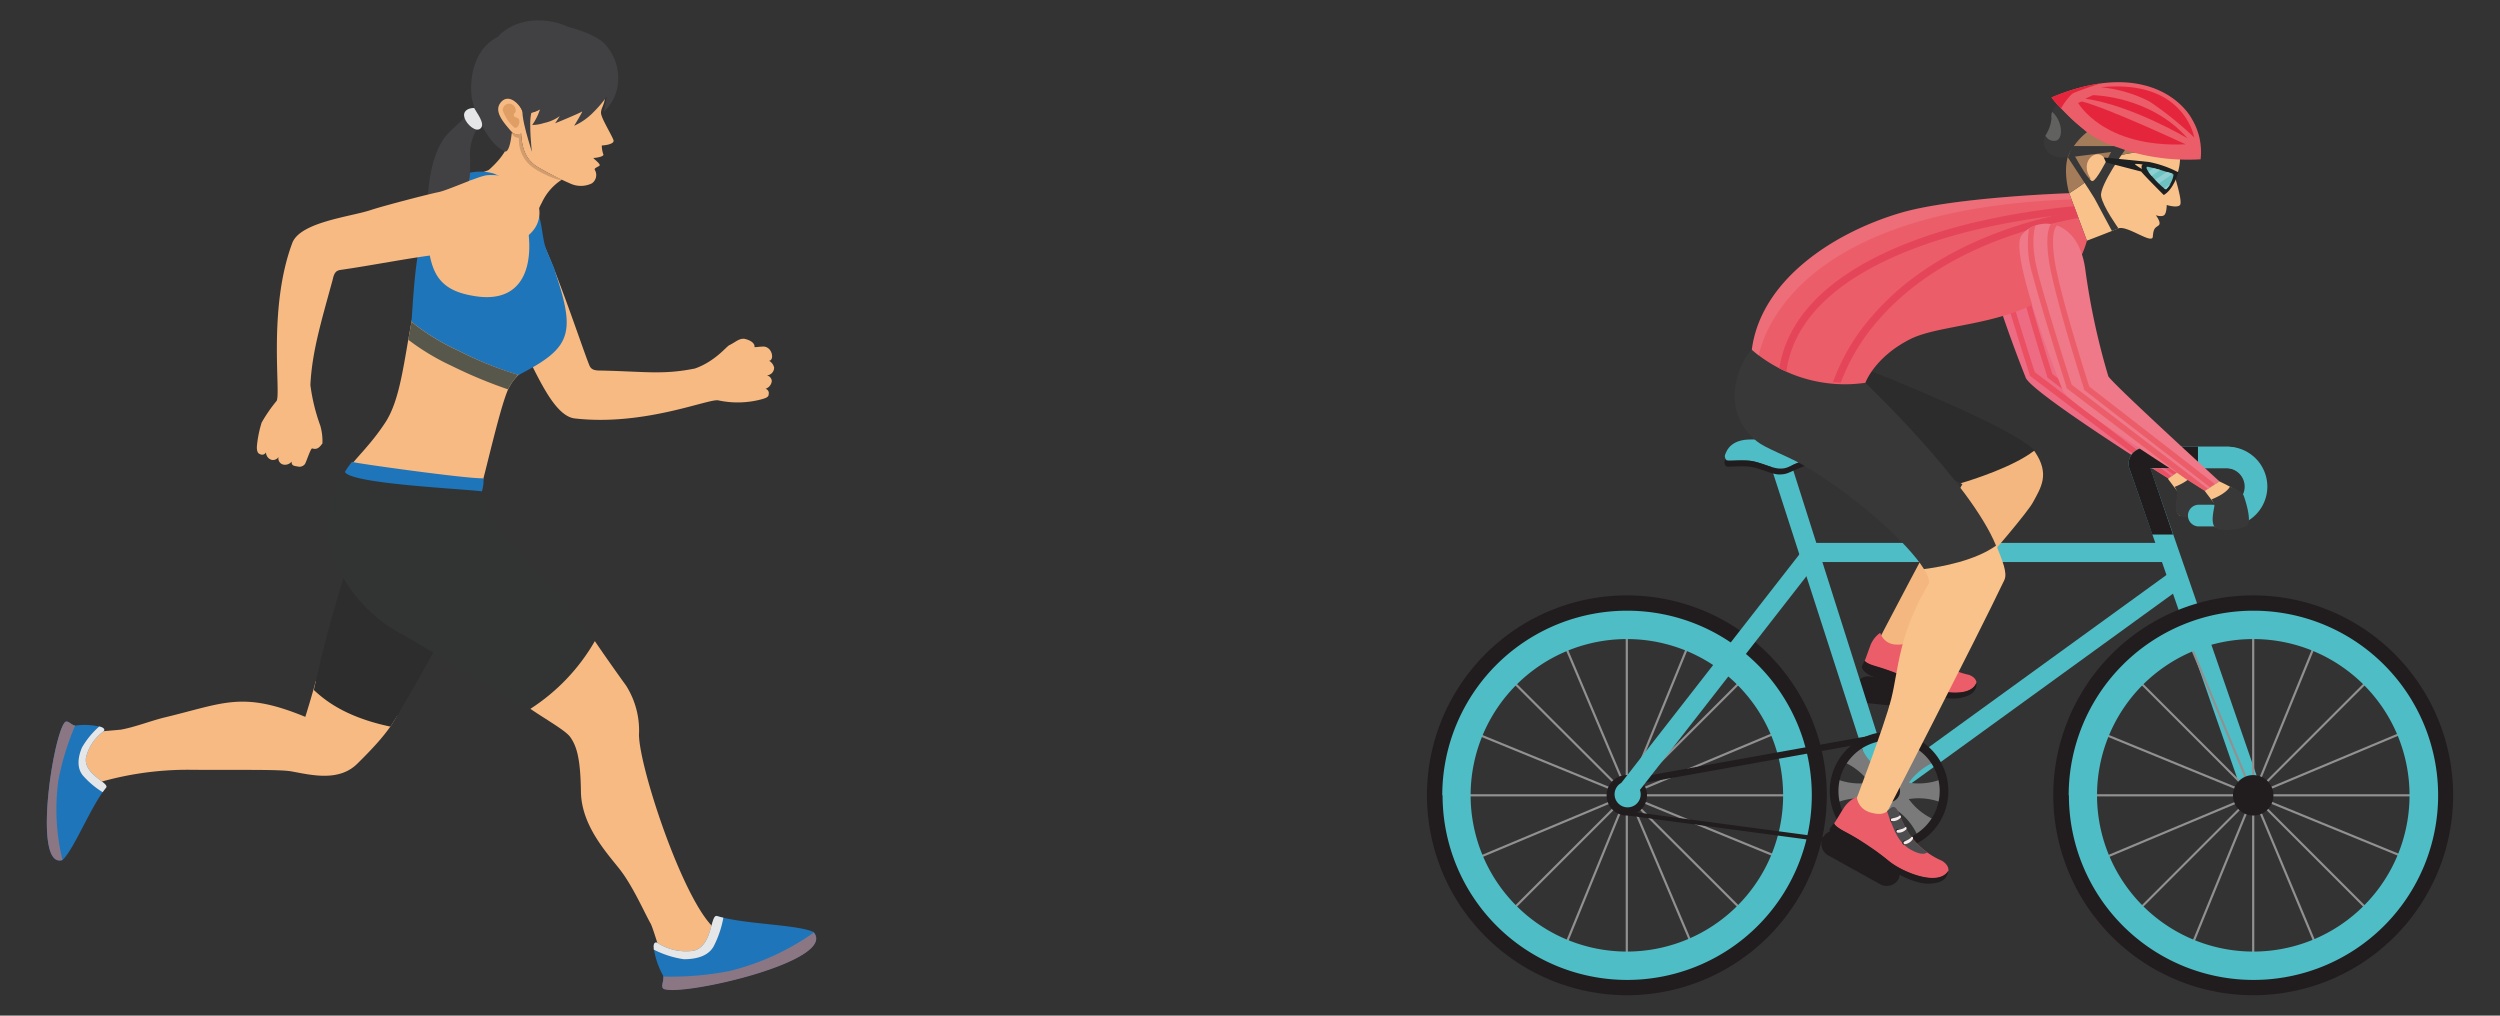 <svg id="Capa_1" data-name="Capa 1" xmlns="http://www.w3.org/2000/svg" viewBox="0 0 320 130"><rect x="0" y="0" width="320" height="130" fill="#333333" stroke="none"/><defs><style>.cls-1{fill:#f7ba83;}.cls-1,.cls-10,.cls-2,.cls-3,.cls-4,.cls-5,.cls-6,.cls-7,.cls-8,.cls-9{fill-rule:evenodd;}.cls-2{fill:#d29c6d;}.cls-3{fill:#1e75ba;}.cls-4{fill:#414042;}.cls-5{fill:#58574c;}.cls-6{fill:#e5e6e7;}.cls-7{fill:#df9e64;}.cls-8{fill:#2c2d2c;}.cls-9{fill:#323333;}.cls-10{fill:#8b7684;}.cls-11{fill:#ed6b83;}.cls-12{fill:#ea5062;}.cls-13{fill:#f9c28a;}.cls-14{fill:#383838;}.cls-15{fill:#898988;}.cls-16{fill:#211d1e;}.cls-17{fill:#4ebdc6;}.cls-18{fill:#929192;}.cls-19{fill:#7a7a7a;}.cls-20{fill:#a47c59;}.cls-21{fill:#eb5d69;}.cls-22{fill:#e5253b;}.cls-23{fill:#616160;}.cls-24{fill:#1e2121;}.cls-25{fill:#6dc3c2;}.cls-26{fill:#8fcfd1;}.cls-27{fill:#2d2c2c;}.cls-28{fill:#f4b77f;}.cls-29{fill:#4d4d4f;}.cls-30{fill:#f5eaea;}.cls-31{fill:#e54559;}.cls-32{fill:#fff;opacity:0.1;}.cls-33{fill:#ef7889;}</style></defs><title>people</title><g id="_Grupo_" data-name="&lt;Grupo&gt;"><path id="_Trazado_" data-name="&lt;Trazado&gt;" class="cls-1" d="M98.45,46.18a1.38,1.38,0,0,1,.64.87,1,1,0,0,1-.93,1,.8.8,0,0,1,.63.72,1.17,1.17,0,0,1-.81,1,.56.56,0,0,1,.41.69c0,.21-.08.39-.61.56l-.23.07a11.78,11.78,0,0,1-5.59.16c-1.15-.3-9.46,3.33-18.39,2.31-2.85-.32-5.09-6.43-6.52-8.68-1-1.5-3.88-6.85-4.37-7.91s-3.28-4.52-3.61-5.49C57,25.2,62.69,18.72,68.29,28.74c2.21,3.48,6.11,15.46,7.14,18,.21.53.58.7,1.47.69,5.65.12,7.92.57,12.05-.26,2.64-.93,4.09-2.9,4.43-3,.81-.4,1.22-.88,1.93-.8,1.18.28,1.32.86,1.26,1s.54,0,.93,0C98.82,44.18,99.2,46.08,98.45,46.18Z"/><path id="_Trazado_2" data-name="&lt;Trazado&gt;" class="cls-1" d="M68.64,21.32c-.89-.64-1.84-1.6-2-4.26-.46.58-.83.31-1.19-.14-.44,3.88-4.11,5.45-7,8.47,4.92-1.13,5.8-1.37,9.71,4a11.48,11.48,0,0,1,1.2-3.46A7,7,0,0,1,71.91,23,28.36,28.36,0,0,1,68.64,21.32Z"/><path id="_Trazado_3" data-name="&lt;Trazado&gt;" class="cls-2" d="M66.68,17.06c-.36.19-.43.27-1.19-.14.22.64.46.63.94.76a4.32,4.32,0,0,0,2.15,4C69,22,71.54,23.26,71.91,23a28.36,28.36,0,0,1-3.26-1.72C67.75,20.69,66.8,19.72,66.68,17.06Z"/><path id="_Trazado_4" data-name="&lt;Trazado&gt;" class="cls-1" d="M77,14.79c-.31-.86.52-1.3.43-2.69-1.35,1.71-4,1.69-5.34,2.14a6.58,6.58,0,0,0,1.07-2c-.23.36-2.34,2.81-4.2,2.87a7.57,7.57,0,0,0,1.81-2.59c-.46.71-2.14,2-3.31,1.94a.87.87,0,0,1-.6-.25,3.06,3.06,0,0,0-1.46-1.69,1.36,1.36,0,0,0-1.59.44c-1.06,1.3,2,5.17,2.89,4.08.12,2.66,1.07,3.63,2,4.26a38.73,38.73,0,0,0,4.45,2.26,3.21,3.21,0,0,0,2.61-.09,1.3,1.3,0,0,0,.37-1.74c-.1-.2.35-.34.59-.51s-.54-.73-.78-1c.27,0,1.18-.12,1.31-.4a3.41,3.41,0,0,1-.22-1.2c.32,0,1.64-.16,1.5-.66S77.28,15.66,77,14.79Z"/><path id="_Trazado_5" data-name="&lt;Trazado&gt;" class="cls-1" d="M70.46,43.37c-1.23-1.29-1.17-6.2-1.85-7.14s-.06-7-.57-7.93c-.36-.62.21-2.11-2.06-5-.07,0-2.06-1.75-2.13-1.76-1.14-.13-4.6,1.67-5.45,2.08h0a13.93,13.93,0,0,0-2,3.39A116.16,116.16,0,0,0,52.8,40.55c-1.09,5.48-1.5,10.51-3.48,13.53s-3.86,4.57-5,6.29c.94,1.91,11.06,1.88,14.14,2.54,1,.22,2.3.38,2.84.44.82-2.6,2.94-12.46,4-14a5.85,5.85,0,0,1,2.74-2.46c1.1-.5,2.58-1.08,3.17-2.62Z"/><path id="_Trazado_6" data-name="&lt;Trazado&gt;" class="cls-3" d="M68.54,27.34c-3.53-4.16-5.26-4.07-6.82-4.24a6.58,6.58,0,0,0-3.32.55,11.36,11.36,0,0,1,1.3-1.43,6.29,6.29,0,0,1,3.51,0,13.34,13.34,0,0,1,2.22,1.17A8.13,8.13,0,0,1,68.54,27.34Z"/><path id="_Trazado_7" data-name="&lt;Trazado&gt;" class="cls-4" d="M72.73,3.44c-2.86-1.34-6.87-1.15-9,1.28-2.37,1.16-3.59,3.92-3.41,7.22.12,2.13,2.22,6.71,4.36,7.45.16.05.62-.23.83-2.47-.79-1-2.43-2.56-1.42-3.8s2.41.2,2.77,1.11a.87.87,0,0,0,.6.25A3.15,3.15,0,0,0,69.12,14a7.36,7.36,0,0,1-1,2,5.15,5.15,0,0,0,1.53-.26,5.26,5.26,0,0,0,2-.88s-.54.87-.61.92,3.21-1.31,3.45-1.5-1,1.82-1,1.82a8,8,0,0,0,2.49-1.76,15.35,15.35,0,0,0,1.7-2s-.34,1.82-.42,2a5.91,5.91,0,0,0,1.74-3,6.45,6.45,0,0,0-1.44-5.55C76.68,4.72,74.53,3.91,72.73,3.44Z"/><path id="_Trazado_8" data-name="&lt;Trazado&gt;" class="cls-3" d="M52.68,41.19a27.64,27.64,0,0,0,5.93,3.66A46.44,46.44,0,0,0,66.37,48c6.59-3.39,7.41-5.14,4.75-13L71,34.51c-.32-.82-.81-1.87-1.12-2.69-.44-1.15-.49-3.19-1-4.54-1-2.54-3.46-4.13-3.8-4.06s1.41,1.88,1.41,1.89c2.35,6.29,2,14.34-6.18,12.71-5-.91-5.21-4-5.74-8.14C53.54,30.16,53.05,35,52.68,41.19Z"/><path id="_Trazado_9" data-name="&lt;Trazado&gt;" class="cls-5" d="M58.61,44.86a27.7,27.7,0,0,1-5.93-3.66c-.15.77-.29,1.54-.42,2.29a29.94,29.94,0,0,0,5.57,3.35,59.61,59.61,0,0,0,7.2,3,3.61,3.61,0,0,1,.3-.55,9.44,9.44,0,0,1,1-1.31h0A46.35,46.35,0,0,1,58.61,44.86Z"/><path id="_Trazado_10" data-name="&lt;Trazado&gt;" class="cls-4" d="M60.91,13.5c-.64,1-.87,1-3.39,3.41-4.07,4-2.61,15.42-2.37,14.92,2.82-5.87,5.32-5.2,5-12a6.58,6.58,0,0,1,2.19-4.91Z"/><path id="_Trazado_11" data-name="&lt;Trazado&gt;" class="cls-4" d="M54.71,27.66c0,2.52.34,4.38.44,4.18,2.79-5.8,5.26-5.22,5-11.76-.28.84-.66,1.86-1,2.76a25,25,0,0,1-1.3,2.74,11.75,11.75,0,0,1,0-2.13,47,47,0,0,1,1.57-6.82,21.71,21.71,0,0,0-2,5c-1.3,4.27-1.12,5-1.18,5.28a8.94,8.94,0,0,1-.05-2,37.79,37.79,0,0,1,.49-5.29,23.06,23.06,0,0,0-1,3.75,31.19,31.19,0,0,0-.43,6.45A18.61,18.61,0,0,1,54.71,27.66Z"/><path id="_Trazado_12" data-name="&lt;Trazado&gt;" class="cls-6" d="M60.69,13.82c-.82,0-1.5.42-1.23,1.27s1.49,1.94,2.08,1.32S61,14.43,60.69,13.82Z"/><path id="_Trazado_13" data-name="&lt;Trazado&gt;" class="cls-7" d="M64.35,14.12a5.29,5.29,0,0,0,1.47,2.2c.44.23.75-.54.64-.95s-.71-.26-.69-.64.31-.25.23-.65A.82.82,0,0,0,64.35,14.12Z"/><path id="_Trazado_14" data-name="&lt;Trazado&gt;" class="cls-4" d="M69,13.12c-.27.24-1.12.36-1.13,2.72s.35,4.25.12,3.31c-.16-.67-2.1-6.23-.5-5.88Z"/><path id="_Trazado_15" data-name="&lt;Trazado&gt;" class="cls-1" d="M40.41,87.18c-.32,1.34-1.33,4.58-1.33,4.58C31,88.43,28.7,90,21.12,91.82c-1.69.4-3.89,1.27-5.68,1.58-1.68.15-3.32.28-3.59.36-.76.23-.87,1.3-1.25,2.47a5.62,5.62,0,0,0,.42,3.6,3.52,3.52,0,0,1,1.67.31,40.82,40.82,0,0,1,11.53-1.61c6.12.06,11.5-.08,13.1.21,2.53.46,6.06,1.36,8.43-1,1.91-1.89,4.11-4.17,5.11-6.25A38.77,38.77,0,0,1,40.41,87.18Z"/><path id="_Trazado_16" data-name="&lt;Trazado&gt;" class="cls-8" d="M45.72,68.68a173.43,173.43,0,0,0-5.55,19.64c1.3,1.2,3.92,3.45,9.78,4.68.51-.49,6.12-10.47,7.52-13.14C54.67,78.26,46.81,71.26,45.72,68.68Z"/><path id="_Trazado_17" data-name="&lt;Trazado&gt;" class="cls-9" d="M65.05,69c-1.54-1.77-3.48-4.53-3.38-6.91-2.37,0-11.71,0-17-2.32C38.49,67,43.73,76.92,51.1,81c5.33,2.93,14.45,8.83,16.79,9.76a18.07,18.07,0,0,0,8.25-8.67C74.78,80.2,67.38,71.66,65.05,69Z"/><path id="_Trazado_18" data-name="&lt;Trazado&gt;" class="cls-1" d="M91.91,119.18c-4-2.52-10.09-20.76-10.12-25.14a10.72,10.72,0,0,0-1.65-6.28c-.62-.85-2.86-4-4-5.7a25.29,25.29,0,0,1-8.25,8.67c1.84,1.28,4.49,2.75,5.1,3.61.83,1.18,1.31,2.73,1.37,7s3.21,7.71,4.92,9.87,3.24,5.68,4,7c.3.55,1.26,3.81,1.27,3.82a5.29,5.29,0,0,0,4.07.9,7,7,0,0,0,3.57-2.72C92,120,92,119.85,91.91,119.18Z"/><path id="_Trazado_19" data-name="&lt;Trazado&gt;" class="cls-3" d="M45.06,59.12a9,9,0,0,0-.91,1.29c.74,1.5,14.37,2.11,17.53,2.48a4.61,4.61,0,0,0,.21-1.67C60,61.33,45.31,59.27,45.06,59.12Z"/><path id="_Trazado_20" data-name="&lt;Trazado&gt;" class="cls-1" d="M38.1,59.71c-.38-.07-.83-.07-.76-.63a1.13,1.13,0,0,1-.89.41.82.82,0,0,1-.8-1,.83.83,0,0,1-.92.36,1,1,0,0,1-.68-.95.56.56,0,0,1-.77.23c-.19-.08-.35-.17-.4-.72,0-.07,0-.15,0-.24a14.38,14.38,0,0,1,.61-3.08,19,19,0,0,1,1.92-2.78c.57-1-1.15-11.78,2-20.2,1-2.69,7.48-3.37,10-4.21,1.68-.56,7.59-2.09,8.73-2.31s5.18-2.08,6.2-2.16c1.89-.15,4.67.47,5.69,1.88,1.4,2,1.58,4.52-.85,6.15-1,.67-1.88.86-4.43,1.55-.79,0-4.34.29-5.85.46-4.19.47-9,1.46-13.32,2.08-.57.08-.82.39-1,1.26-1.49,5.45-2.65,9.27-2.85,13.48A24.13,24.13,0,0,0,41,54.49a7.14,7.14,0,0,1,.27,2.27c-.41.55-.69.82-1.31.64-.19-.05-.74,1.7-.93,2A.88.88,0,0,1,38.1,59.71Z"/><path id="_Trazado_21" data-name="&lt;Trazado&gt;" class="cls-3" d="M88.76,121.7a6.74,6.74,0,0,1-4.59-1c-.4-.21-.54.17-.49.61a10.14,10.14,0,0,0,1.16,3.5c.31.53-.45,1.58.23,1.77,2.9.81,22.06-3.65,19.1-7.26-2-1-9-1-12.36-2.07C90.9,117,91.25,121.12,88.76,121.7Z"/><path id="_Trazado_22" data-name="&lt;Trazado&gt;" class="cls-10" d="M84.89,125c.14.56-.45,1.46.17,1.63,2.9.81,22.06-3.65,19.1-7.26h0a31.69,31.69,0,0,1-10.84,4.93A39.41,39.41,0,0,1,84.89,125Z"/><path id="_Trazado_23" data-name="&lt;Trazado&gt;" class="cls-6" d="M88.76,121.7a6.74,6.74,0,0,1-4.59-1c-.4-.21-.54.17-.49.61,0,.07,0,.16,0,.24a12.46,12.46,0,0,0,3.84,1.23c1.49,0,3.24-.33,3.93-1.85a13,13,0,0,0,1.14-3.46c-.29-.07-.56-.14-.81-.22C90.9,117,91.25,121.12,88.76,121.7Z"/><path id="_Trazado_24" data-name="&lt;Trazado&gt;" class="cls-3" d="M11,97a5.79,5.79,0,0,1,2.23-3.37c.29-.25,0-.48-.33-.59a8.72,8.72,0,0,0-3.17-.18C9.22,93,8.63,92,8.26,92.5,6.69,94.56,4.2,111.3,8,110.08c1.44-1.29,3.64-6.9,5.56-9.24C14.1,100.22,10.7,99.19,11,97Z"/><path id="_Trazado_25" data-name="&lt;Trazado&gt;" class="cls-10" d="M9.62,92.88c-.49-.07-1-.82-1.36-.38C6.69,94.56,4.2,111.3,8,110.08H8a27.26,27.26,0,0,1-.52-10.24A33.91,33.91,0,0,1,9.62,92.88Z"/><path id="_Trazado_26" data-name="&lt;Trazado&gt;" class="cls-6" d="M11,97a5.8,5.8,0,0,1,2.23-3.37c.29-.25,0-.48-.33-.59l-.2-.05a10.71,10.71,0,0,0-2.2,2.68c-.51,1.17-.76,2.7.23,3.73a11.19,11.19,0,0,0,2.41,2c.15-.21.29-.4.43-.57C14.1,100.22,10.7,99.19,11,97Z"/></g><g id="_Grupo_2" data-name="&lt;Grupo&gt;"><g id="_Grupo_3" data-name="&lt;Grupo&gt;"><g id="_Grupo_4" data-name="&lt;Grupo&gt;"><g id="_Grupo_5" data-name="&lt;Grupo&gt;"><path id="_Trazado_27" data-name="&lt;Trazado&gt;" class="cls-11" d="M259.27,48.28s-7-17.38-5.24-19.77S261.29,26,262.2,33a90,90,0,0,0,2.93,13.56c.17.64,14.24,13.49,14.24,13.49l-1.84,1.19S259.68,50.05,259.27,48.28Z"/></g><path id="_Trazado_28" data-name="&lt;Trazado&gt;" class="cls-12" d="M278.84,60.36,262.7,47.87c-.39-1.22-4-12.54-4.5-16.62-.41-3.26.23-3.87.39-4a4.2,4.2,0,0,0-.78-.2c-.48.74-.59,2.18-.33,4.27.55,4.36,4.4,16.35,4.56,16.86l0,.11,16.12,12.47Z"/><path id="_Trazado_29" data-name="&lt;Trazado&gt;" class="cls-12" d="M260.45,47.63c-.33-1-3-9.32-4.29-14.2-.88-3.31-.62-5.25-.34-6.19a4,4,0,0,0-.83.39,13.52,13.52,0,0,0,.48,6c1.39,5.2,4.31,14.25,4.33,14.34l0,.11L275,59.6l2.54,1.61.41-.26Z"/></g><g id="_Grupo_6" data-name="&lt;Grupo&gt;"><path id="_Trazado_30" data-name="&lt;Trazado&gt;" class="cls-13" d="M279.36,60s2.77,1.25,3,1.91.9,3.07.5,3.49A6,6,0,0,1,279,66c-.84-.4-.09-2.92-.19-3s-1.32-1.72-1.32-1.72Z"/><path id="_Trazado_31" data-name="&lt;Trazado&gt;" class="cls-14" d="M278.36,62.32s1.86-.69,2.35-1.63c0,0,1.55.57,1.77,1.17s1.09,3.32.4,3.82-3.64.88-4.16.12.06-2.57,0-2.74A3.77,3.77,0,0,0,278.36,62.32Z"/></g></g><g id="_Grupo_7" data-name="&lt;Grupo&gt;"><g id="_Grupo_8" data-name="&lt;Grupo&gt;"><rect id="_Trazado_32" data-name="&lt;Trazado&gt;" class="cls-15" x="236.37" y="94.63" width="11.62" height="1.86" transform="translate(120.8 325.88) rotate(-83.74)"/><path id="_Trazado_33" data-name="&lt;Trazado&gt;" class="cls-16" d="M237.4,88.08a1.74,1.74,0,0,1,1.95-1.49l7.5.82a1.69,1.69,0,1,1-.37,3.36L239,90A1.74,1.74,0,0,1,237.4,88.08Z"/></g><g id="_Grupo_9" data-name="&lt;Grupo&gt;"><g id="_Grupo_10" data-name="&lt;Grupo&gt;"><g id="_Grupo_11" data-name="&lt;Grupo&gt;"><g id="_Grupo_12" data-name="&lt;Grupo&gt;"><rect id="_Trazado_34" data-name="&lt;Trazado&gt;" class="cls-17" x="231.18" y="69.49" width="46.07" height="2.45"/><polygon id="_Trazado_35" data-name="&lt;Trazado&gt;" class="cls-17" points="241.79 102.34 279.16 75.25 277.98 73.11 240.61 100.19 241.79 102.34"/></g><g id="_Grupo_13" data-name="&lt;Grupo&gt;"><polygon id="_Trazado_36" data-name="&lt;Trazado&gt;" class="cls-17" points="242.91 102.29 240.68 103.05 226.46 59.02 229.16 59.02 242.91 102.29"/><g id="_Grupo_14" data-name="&lt;Grupo&gt;"><path id="_Trazado_37" data-name="&lt;Trazado&gt;" class="cls-17" d="M221,58.89a.66.66,0,0,1-.13-.82c.22-.58.82-1.74,3-1.81s5.28.26,7.5-.09a25.17,25.17,0,0,1,6.93-.24c1.54.31,2,1.08,1.36,1.41a22.54,22.54,0,0,1-4.88.74A14.82,14.82,0,0,0,230,59.29c-1.12.45-1.3.73-2.29.68s-2.51-.89-3.83-1S221.11,59.05,221,58.89Z"/><path id="_Trazado_38" data-name="&lt;Trazado&gt;" class="cls-16" d="M239.62,57.33a22.54,22.54,0,0,1-4.88.74A14.82,14.82,0,0,0,230,59.29c-1.12.45-1.3.73-2.29.68s-2.51-.89-3.83-1-2.82.11-2.95-.05a.49.49,0,0,1-.11-.12l0,.06a.66.66,0,0,0,.13.82c.13.16,1.63-.09,2.95.05s2.84,1,3.83,1,1.17-.23,2.29-.68a14.81,14.81,0,0,1,4.69-1.22,22.54,22.54,0,0,0,4.88-.74c.38-.18.39-.5.06-.8Z"/></g></g></g><g id="_Grupo_15" data-name="&lt;Grupo&gt;"><path id="_Trazado_39" data-name="&lt;Trazado&gt;" class="cls-17" d="M289.6,101.45,275.24,59.93h9.87a2.36,2.36,0,0,1,0,4.71h0a1.38,1.38,0,1,0,0,2.75,5.11,5.11,0,0,0,0-10.21H274.94a2.87,2.87,0,0,0-1.85.71,2,2,0,0,0-.55,2L287.19,102a1.24,1.24,0,1,0,2.41-.56Z"/><path id="_Trazado_40" data-name="&lt;Trazado&gt;" class="cls-17" d="M290.22,62.29a5.11,5.11,0,0,0-5.11-5.11h-3.78v2.74h3.78a2.36,2.36,0,0,1,.31,4.69h-4.09a1.39,1.39,0,0,0,0,2.77h4.11v0A5.11,5.11,0,0,0,290.22,62.29Z"/><path id="_Trazado_41" data-name="&lt;Trazado&gt;" class="cls-16" d="M281.34,59.93V57.19h-6.4a2.87,2.87,0,0,0-1.85.71,2,2,0,0,0-.55,2l2.95,8.52h2.66l-2.9-8.52Z"/></g></g><g id="_Grupo_16" data-name="&lt;Grupo&gt;"><g id="_Grupo_17" data-name="&lt;Grupo&gt;"><g id="_Grupo_18" data-name="&lt;Grupo&gt;"><g id="_Grupo_19" data-name="&lt;Grupo&gt;"><g id="_Grupo_20" data-name="&lt;Grupo&gt;"><rect id="_Trazado_42" data-name="&lt;Trazado&gt;" class="cls-18" x="288.27" y="77.88" width="0.28" height="47.85"/></g><g id="_Grupo_21" data-name="&lt;Grupo&gt;"><polygon id="_Trazado_43" data-name="&lt;Trazado&gt;" class="cls-18" points="271.59 118.81 305.43 84.98 305.23 84.79 271.4 118.62 271.59 118.81"/></g><g id="_Grupo_22" data-name="&lt;Grupo&gt;"><rect id="_Trazado_44" data-name="&lt;Trazado&gt;" class="cls-18" x="264.49" y="101.66" width="47.85" height="0.28"/></g><g id="_Grupo_23" data-name="&lt;Grupo&gt;"><polygon id="_Trazado_45" data-name="&lt;Trazado&gt;" class="cls-18" points="305.23 118.81 305.43 118.62 271.59 84.79 271.4 84.98 305.23 118.81"/></g></g><g id="_Grupo_24" data-name="&lt;Grupo&gt;"><g id="_Grupo_25" data-name="&lt;Grupo&gt;"><rect id="_Trazado_46" data-name="&lt;Trazado&gt;" class="cls-18" x="288.27" y="77.88" width="0.28" height="47.85" transform="translate(-16.94 119.23) rotate(-22.71)"/></g><g id="_Grupo_26" data-name="&lt;Grupo&gt;"><rect id="_Trazado_47" data-name="&lt;Trazado&gt;" class="cls-18" x="264.49" y="101.66" width="47.85" height="0.28" transform="translate(84.99 330.2) rotate(-67.75)"/></g><g id="_Grupo_27" data-name="&lt;Grupo&gt;"><rect id="_Trazado_48" data-name="&lt;Trazado&gt;" class="cls-18" x="264.49" y="101.66" width="47.85" height="0.28" transform="translate(-16.93 119.46) rotate(-22.75)"/></g><g id="_Grupo_28" data-name="&lt;Grupo&gt;"><rect id="_Trazado_49" data-name="&lt;Trazado&gt;" class="cls-18" x="288.27" y="77.88" width="0.28" height="47.85" transform="translate(84.85 330.07) rotate(-67.72)"/></g></g></g><g id="_Grupo_29" data-name="&lt;Grupo&gt;"><path id="_Trazado_compuesto_" data-name="&lt;Trazado compuesto&gt;" class="cls-17" d="M264.3,101.8a24.11,24.11,0,1,1,24.11,24.11A24.14,24.14,0,0,1,264.3,101.8Zm4.12,0a20,20,0,1,0,20-20A20,20,0,0,0,268.42,101.8Z"/></g><circle id="_Trazado_50" data-name="&lt;Trazado&gt;" class="cls-16" cx="288.41" cy="101.8" r="2.59"/><g id="_Grupo_30" data-name="&lt;Grupo&gt;"><path id="_Trazado_compuesto_2" data-name="&lt;Trazado compuesto&gt;" class="cls-16" d="M262.82,101.8a25.59,25.59,0,1,1,25.59,25.59A25.62,25.62,0,0,1,262.82,101.8Zm2,0a23.63,23.63,0,1,0,23.63-23.63A23.65,23.65,0,0,0,264.79,101.8Z"/></g></g><g id="_Grupo_31" data-name="&lt;Grupo&gt;"><g id="_Grupo_32" data-name="&lt;Grupo&gt;"><g id="_Grupo_33" data-name="&lt;Grupo&gt;"><g id="_Grupo_34" data-name="&lt;Grupo&gt;"><g id="_Grupo_35" data-name="&lt;Grupo&gt;"><rect id="_Trazado_51" data-name="&lt;Trazado&gt;" class="cls-18" x="208.09" y="77.88" width="0.28" height="47.85"/></g><g id="_Grupo_36" data-name="&lt;Grupo&gt;"><rect id="_Trazado_52" data-name="&lt;Trazado&gt;" class="cls-18" x="184.31" y="101.66" width="47.85" height="0.28" transform="translate(-10.99 177.06) rotate(-45)"/></g><g id="_Grupo_37" data-name="&lt;Grupo&gt;"><rect id="_Trazado_53" data-name="&lt;Trazado&gt;" class="cls-18" x="184.31" y="101.66" width="47.85" height="0.28"/></g><g id="_Grupo_38" data-name="&lt;Grupo&gt;"><rect id="_Trazado_54" data-name="&lt;Trazado&gt;" class="cls-18" x="208.09" y="77.88" width="0.28" height="47.85" transform="translate(-10.94 177.2) rotate(-45.04)"/></g></g><g id="_Grupo_39" data-name="&lt;Grupo&gt;"><g id="_Grupo_40" data-name="&lt;Grupo&gt;"><rect id="_Trazado_55" data-name="&lt;Trazado&gt;" class="cls-18" x="208.09" y="77.88" width="0.28" height="47.85" transform="matrix(0.92, -0.39, 0.39, 0.92, -23.17, 88.51)"/></g><g id="_Grupo_41" data-name="&lt;Grupo&gt;"><rect id="_Trazado_56" data-name="&lt;Trazado&gt;" class="cls-18" x="184.31" y="101.66" width="47.85" height="0.28" transform="translate(35.17 255.99) rotate(-67.75)"/></g><g id="_Grupo_42" data-name="&lt;Grupo&gt;"><rect id="_Trazado_57" data-name="&lt;Trazado&gt;" class="cls-18" x="184.31" y="101.66" width="47.85" height="0.28" transform="translate(-23.17 88.45) rotate(-22.75)"/></g><g id="_Grupo_43" data-name="&lt;Grupo&gt;"><rect id="_Trazado_58" data-name="&lt;Trazado&gt;" class="cls-18" x="208.09" y="77.88" width="0.28" height="47.85" transform="translate(35.13 255.94) rotate(-67.74)"/></g></g></g><g id="_Grupo_44" data-name="&lt;Grupo&gt;"><path id="_Trazado_compuesto_3" data-name="&lt;Trazado compuesto&gt;" class="cls-17" d="M184.12,101.8a24.11,24.11,0,1,1,24.11,24.11A24.14,24.14,0,0,1,184.12,101.8Zm4.12,0a20,20,0,1,0,20-20A20,20,0,0,0,188.24,101.8Z"/></g><circle id="_Trazado_59" data-name="&lt;Trazado&gt;" class="cls-16" cx="208.23" cy="101.8" r="2.59"/><g id="_Grupo_45" data-name="&lt;Grupo&gt;"><path id="_Trazado_compuesto_4" data-name="&lt;Trazado compuesto&gt;" class="cls-16" d="M182.65,101.8a25.59,25.59,0,1,1,25.59,25.59A25.62,25.62,0,0,1,182.65,101.8Zm2,0a23.63,23.63,0,1,0,23.63-23.63A23.65,23.65,0,0,0,184.61,101.8Z"/></g></g><g id="_Grupo_46" data-name="&lt;Grupo&gt;"><polygon id="_Trazado_60" data-name="&lt;Trazado&gt;" class="cls-16" points="239.82 108.59 239.89 108.04 208.41 103.84 208.34 104.39 239.82 108.59"/><rect id="_Trazado_61" data-name="&lt;Trazado&gt;" class="cls-16" x="208.42" y="96.84" width="32.08" height="0.83" transform="translate(-13.66 41.22) rotate(-10.18)"/><g id="_Grupo_47" data-name="&lt;Grupo&gt;"><g id="_Grupo_48" data-name="&lt;Grupo&gt;"><path id="_Trazado_62" data-name="&lt;Trazado&gt;" class="cls-19" d="M248.22,99.84a8,8,0,0,1-3.89.34,7.94,7.94,0,0,1,3-2.51l-.63-1.33h0l-1.33-.63a7.94,7.94,0,0,1-2.51,3,7.93,7.93,0,0,1,.34-3.89l-1.39-.5h0l-1.39.5a7.94,7.94,0,0,1,.34,3.89,8,8,0,0,1-2.51-3l-1.33.63h0l-.63,1.33a8.06,8.06,0,0,1,3,2.51,8,8,0,0,1-3.89-.34l-.5,1.39h0l.5,1.39a8.06,8.06,0,0,1,3.88-.34,8.11,8.11,0,0,1-3,2.51l.63,1.33h0l1.33.63a8.11,8.11,0,0,1,2.51-3,8.11,8.11,0,0,1-.34,3.88l1.39.5h0l1.39-.5a8.11,8.11,0,0,1-.34-3.88,8.06,8.06,0,0,1,2.51,3l1.33-.63h0l.63-1.33a8,8,0,0,1-3-2.51,8.06,8.06,0,0,1,3.89.34l.5-1.39h0Z"/><g id="_Grupo_49" data-name="&lt;Grupo&gt;"><path id="_Trazado_compuesto_5" data-name="&lt;Trazado compuesto&gt;" class="cls-16" d="M234.21,101.26a7.59,7.59,0,1,1,7.59,7.59A7.59,7.59,0,0,1,234.21,101.26Zm1.11,0a6.48,6.48,0,1,0,6.48-6.48A6.48,6.48,0,0,0,235.32,101.26Z"/></g></g><g id="_Grupo_50" data-name="&lt;Grupo&gt;"><g id="_Grupo_51" data-name="&lt;Grupo&gt;"><polygon id="_Trazado_63" data-name="&lt;Trazado&gt;" class="cls-15" points="238.97 110.75 237.34 109.84 241.03 100.78 242.65 101.69 238.97 110.75"/><path id="_Trazado_64" data-name="&lt;Trazado&gt;" class="cls-16" d="M243,112.55a1.74,1.74,0,0,1-2.37.61L234,109.48a1.69,1.69,0,1,1,1.65-2.95l6.58,3.68A1.74,1.74,0,0,1,243,112.55Z"/></g><circle id="_Trazado_65" data-name="&lt;Trazado&gt;" class="cls-16" cx="241.79" cy="101.26" r="1.42"/></g></g></g><path id="_Trazado_66" data-name="&lt;Trazado&gt;" class="cls-17" d="M207.51,100.23l23.16-29.72,1.76,1.7-22.52,28.9a1.67,1.67,0,1,1-2.4-.89Z"/></g></g></g></g><g id="_Grupo_52" data-name="&lt;Grupo&gt;"><g id="_Grupo_53" data-name="&lt;Grupo&gt;"><g id="_Grupo_54" data-name="&lt;Grupo&gt;"><path id="_Trazado_67" data-name="&lt;Trazado&gt;" class="cls-13" d="M279,19.42a6.37,6.37,0,0,1-.55,3.45s.93,2.95.59,3.37-1.7,0-1.7,0,0,1.06-.34,1.31-1.06,0-1.06,0,.81,1,.34,1.32-.64.4-.72,1.43-3.33-1.53-4.44-1.06-4,1.57-4,1.57l-2.26-6.07s3.62-2.3,4.6-3.74,5-1.62,5.87-1.57S279,19.42,279,19.42Z"/><path id="_Trazado_68" data-name="&lt;Trazado&gt;" class="cls-20" d="M269.46,21c1-1.45,5-1.62,5.87-1.57s3.7,0,3.7,0c-.38-2.47-5.19-5.53-8.81-4.68A7.89,7.89,0,0,0,265.16,19c-1.4,2.17-.3,5.74-.3,5.74S268.48,22.44,269.46,21Z"/><path id="_Trazado_69" data-name="&lt;Trazado&gt;" class="cls-13" d="M269.78,21.55s-.19-1.85-1.31-1.81-2.1,1.72-.62,3.42Z"/></g><g id="_Grupo_55" data-name="&lt;Grupo&gt;"><g id="_Grupo_56" data-name="&lt;Grupo&gt;"><g id="_Grupo_57" data-name="&lt;Grupo&gt;"><g id="_Grupo_58" data-name="&lt;Grupo&gt;"><path id="_Trazado_70" data-name="&lt;Trazado&gt;" class="cls-21" d="M262.59,12.48s3.28,4.32,7,5.84a26.88,26.88,0,0,0,12.09,2.07,8.21,8.21,0,0,0-1.08-5.1C279.09,12.52,273.6,7.85,262.59,12.48Z"/><path id="_Trazado_71" data-name="&lt;Trazado&gt;" class="cls-14" d="M263.39,13.43a1.67,1.67,0,0,0-.8,1.69c.13,1.21-1.26,2.25-.94,3.46s1.39,1.69,3,1.54a8.53,8.53,0,0,1,2.48-3.2A27.54,27.54,0,0,1,263.39,13.43Z"/><path id="_Trazado_72" data-name="&lt;Trazado&gt;" class="cls-22" d="M266,13.17s3.21,5.78,13.76,5.3c0,0-10.06-4.69-13.28-5.48Z"/><path id="_Trazado_73" data-name="&lt;Trazado&gt;" class="cls-22" d="M267.9,12.18s7.33.07,12.11,5.53c0,0-7.12-4.23-13.09-5.08Z"/><path id="_Trazado_74" data-name="&lt;Trazado&gt;" class="cls-22" d="M268.93,11.17A17.27,17.27,0,0,1,275.15,13a43.55,43.55,0,0,1,5.71,4.59S279.61,10.09,268.93,11.17Z"/><path id="_Trazado_75" data-name="&lt;Trazado&gt;" class="cls-22" d="M262.59,12.48s.45.59,1.21,1.42A8.4,8.4,0,0,1,265.24,12c.49-.29,3.5-1.29,3.6-1.32A24.93,24.93,0,0,0,262.59,12.48Z"/></g><path id="_Trazado_76" data-name="&lt;Trazado&gt;" class="cls-23" d="M262.67,14.32a1.84,1.84,0,0,0-.08.81,4.74,4.74,0,0,1-.78,2.23,1.24,1.24,0,0,0,1.41.63C264.12,17.67,264,15.45,262.67,14.32Z"/></g><g id="_Grupo_59" data-name="&lt;Grupo&gt;"><path id="_Trazado_compuesto_6" data-name="&lt;Trazado compuesto&gt;" class="cls-14" d="M272,19.19l-1.43-.49H265.3l-.62,1.43s3.19,4.84,3.42,5.27l2.23,4.17.83-.34s-2-2.78-2.22-4.13S272,19.19,272,19.19Zm-4.15,4c-.45,0-1.75-2.28-2.24-3.15l4.61-.59C269.59,20.69,268.27,23.2,267.85,23.16Z"/></g></g><g id="_Grupo_60" data-name="&lt;Grupo&gt;"><path id="_Trazado_compuesto_7" data-name="&lt;Trazado compuesto&gt;" class="cls-24" d="M275.11,20.74c-.78-.1-5.82-.58-5.82-.58l.28.63,4.5,1.17c.51.63,2.89,3,2.89,3,1.26-.7,1.88-2.9,1.88-2.9A13.92,13.92,0,0,0,275.11,20.74Zm-1,.86s-.95-.57-.82-.62a4.89,4.89,0,0,1,1,.09C274,21.16,274.16,21.59,274.16,21.59Z"/><g id="_Grupo_61" data-name="&lt;Grupo&gt;"><path id="_Trazado_77" data-name="&lt;Trazado&gt;" class="cls-25" d="M274.87,21.34a19.22,19.22,0,0,1,3.35,1,3.12,3.12,0,0,1-1,1.87C277,24.29,274.16,21.42,274.87,21.34Z"/><g id="_Grupo_62" data-name="&lt;Grupo&gt;"><path id="_Trazado_78" data-name="&lt;Trazado&gt;" class="cls-26" d="M275.41,22.52l1.09-.77-.83-.22L275,22C275.12,22.16,275.26,22.34,275.41,22.52Z"/><path id="_Trazado_79" data-name="&lt;Trazado&gt;" class="cls-26" d="M277.36,22l-1.48,1,.47.48,1.77-1.24A5.13,5.13,0,0,0,277.36,22Z"/><path id="_Trazado_80" data-name="&lt;Trazado&gt;" class="cls-26" d="M277,24.1c.12.09.22.15.26.14s.37-.35.58-.73Z"/></g></g></g></g></g><g id="_Grupo_63" data-name="&lt;Grupo&gt;"><g id="_Grupo_64" data-name="&lt;Grupo&gt;"><g id="_Grupo_65" data-name="&lt;Grupo&gt;"><g id="_Grupo_66" data-name="&lt;Grupo&gt;"><path id="_Trazado_81" data-name="&lt;Trazado&gt;" class="cls-27" d="M239.64,47.56l-7.72,1.09c1.19,4.61,17,12.22,19.12,13.21,1.47-.44,6.7-2.08,9.4-4.16C257.92,54.76,239.64,47.56,239.64,47.56Z"/><g id="_Grupo_67" data-name="&lt;Grupo&gt;"><path id="_Trazado_82" data-name="&lt;Trazado&gt;" class="cls-28" d="M260.5,57.88l-.14-.18c-2.7,2.08-7.94,3.73-9.4,4.16l.23.11c-3.57,6.21-10.81,20.14-10.81,20.14l3.67,1.2s14.86-16.59,16.16-19C261.28,62.36,262.37,60.68,260.5,57.88Z"/></g></g><g id="_Grupo_68" data-name="&lt;Grupo&gt;"><g id="_Grupo_69" data-name="&lt;Grupo&gt;"><path id="_Trazado_83" data-name="&lt;Trazado&gt;" class="cls-21" d="M240.67,81a3.5,3.5,0,0,0-1.28,1.67c-.43,1.15-.6,1.7-.71,1.9,0,0-.07.33,1.59.79a31.51,31.51,0,0,1,5.61,2.3c1.76.93,6.37,1.88,7.11-.29,0,0,0-.66-1-1a9.15,9.15,0,0,1-4.3-2.2c-1.67-1.64-2-3-2.57-2.82s-.39,1.33-2.63,1.14A2.15,2.15,0,0,1,240.67,81Z"/><path id="_Trazado_84" data-name="&lt;Trazado&gt;" class="cls-16" d="M253,87.33c-.74,2.17-5.36,1.22-7.11.29a31.51,31.51,0,0,0-5.61-2.3c-1.65-.46-1.59-.79-1.59-.79s-.33.65-.37.8.19.95,2,1.48a41,41,0,0,1,4.23,1.12c1.57.62,4.54,1.9,6.64,1.35C252.94,88.84,253,88,253,87.33Z"/><path id="_Trazado_85" data-name="&lt;Trazado&gt;" class="cls-29" d="M250.13,85.69h0a7.24,7.24,0,0,1-2.41-1.59c-1.67-1.64-2-3-2.57-2.82-.24.06-.39.34-.63.64h0l.58,1c.62.83,1.32,2.31,3,2.88S250.13,85.69,250.13,85.69Z"/><ellipse id="_Trazado_86" data-name="&lt;Trazado&gt;" class="cls-16" cx="245.29" cy="82.78" rx="0.25" ry="0.23" transform="translate(102.22 298.54) rotate(-75.1)"/><path id="_Trazado_87" data-name="&lt;Trazado&gt;" class="cls-30" d="M245.19,82.66s.72-.23.89-.55c0,0,.17-.06.16.23a1.27,1.27,0,0,1-1,.62S245.07,82.93,245.19,82.66Z"/><ellipse id="_Trazado_88" data-name="&lt;Trazado&gt;" class="cls-16" cx="246.22" cy="83.98" rx="0.25" ry="0.23" transform="translate(101.77 300.34) rotate(-75.1)"/><path id="_Trazado_89" data-name="&lt;Trazado&gt;" class="cls-30" d="M246.12,83.86s.72-.23.89-.55c0,0,.17-.06.16.23a1.28,1.28,0,0,1-1,.62S246,84.13,246.12,83.86Z"/><path id="_Trazado_90" data-name="&lt;Trazado&gt;" class="cls-16" d="M247.52,85.15a.26.26,0,0,1-.24.25.23.23,0,0,1-.22-.25.26.26,0,0,1,.24-.25A.23.23,0,0,1,247.52,85.15Z"/><path id="_Trazado_91" data-name="&lt;Trazado&gt;" class="cls-30" d="M247.17,85.06s.66-.41.76-.75c0,0,.16-.11.21.18a1.35,1.35,0,0,1-.83.85S247.11,85.34,247.17,85.06Z"/></g></g></g><g id="_Grupo_70" data-name="&lt;Grupo&gt;"><g id="_Grupo_71" data-name="&lt;Grupo&gt;"><path id="_Trazado_92" data-name="&lt;Trazado&gt;" class="cls-13" d="M246.27,72.84c.57.92.78,1.63.54,2C243,81.2,243,85.79,242.09,89.41S237.34,103,237.34,103L241,105s12-23.28,15.56-30.76c.43-.92-.29-2.54-1-4.36C252.79,71.77,248.6,72.55,246.27,72.84Z"/><g id="_Grupo_72" data-name="&lt;Grupo&gt;"><path id="_Trazado_93" data-name="&lt;Trazado&gt;" class="cls-14" d="M246.27,72.84c2.32-.3,6.51-1.07,9.22-3-3.24-8-16.73-20.85-16.73-20.85-4.18,1-14.56-4.23-14.56-4.23-2,2.22-3.94,8,.68,11.73,1.14.91,3.69,1.78,5.85,3C237.38,63.35,244.2,69.49,246.27,72.84Z"/></g></g><g id="_Grupo_73" data-name="&lt;Grupo&gt;"><g id="_Grupo_74" data-name="&lt;Grupo&gt;"><path id="_Trazado_94" data-name="&lt;Trazado&gt;" class="cls-21" d="M237.67,102a3.8,3.8,0,0,0-1.72,1.5c-.71,1.13-1,1.68-1.18,1.87,0,0-.14.33,1.52,1.19a34.21,34.21,0,0,1,5.47,3.67c1.67,1.37,6.37,3.39,7.63,1.25,0,0,.18-.69-.82-1.3a9.94,9.94,0,0,1-4.1-3.28c-1.42-2.11-1.45-3.58-2.12-3.56s-.71,1.33-3,.64A2.33,2.33,0,0,1,237.67,102Z"/><path id="_Trazado_95" data-name="&lt;Trazado&gt;" class="cls-16" d="M249.39,111.44c-1.27,2.14-6,.12-7.63-1.25a34.21,34.21,0,0,0-5.47-3.67c-1.66-.85-1.52-1.19-1.52-1.19s-.49.62-.57.77,0,1,1.83,2a44.72,44.72,0,0,1,4.26,2.12c1.53,1,4.41,3,6.77,2.89C249,113,249.26,112.15,249.39,111.44Z"/><path id="_Trazado_96" data-name="&lt;Trazado&gt;" class="cls-29" d="M246.69,109.07h0a7.86,7.86,0,0,1-2.22-2.22c-1.42-2.11-1.45-3.58-2.12-3.56-.27,0-.49.28-.81.54h0l.4,1.18c.48,1,.9,2.75,2.61,3.73S246.69,109.07,246.69,109.07Z"/><ellipse id="_Trazado_97" data-name="&lt;Trazado&gt;" class="cls-16" cx="242.18" cy="104.91" rx="0.27" ry="0.25" transform="translate(40.1 274.67) rotate(-63.45)"/><path id="_Trazado_98" data-name="&lt;Trazado&gt;" class="cls-30" d="M242.11,104.76s.82-.09,1.07-.39c0,0,.2,0,.12.28a1.38,1.38,0,0,1-1.18.45S241.92,105,242.11,104.76Z"/><ellipse id="_Trazado_99" data-name="&lt;Trazado&gt;" class="cls-16" cx="242.91" cy="106.39" rx="0.27" ry="0.25" transform="translate(39.42 276.43) rotate(-63.54)"/><path id="_Trazado_100" data-name="&lt;Trazado&gt;" class="cls-30" d="M242.83,106.24s.82-.09,1.07-.39c0,0,.2,0,.12.28a1.39,1.39,0,0,1-1.18.45S242.64,106.49,242.83,106.24Z"/><path id="_Trazado_101" data-name="&lt;Trazado&gt;" class="cls-16" d="M244,107.91a.28.28,0,0,1-.31.21.25.25,0,0,1-.18-.32.28.28,0,0,1,.31-.21A.25.25,0,0,1,244,107.91Z"/><path id="_Trazado_102" data-name="&lt;Trazado&gt;" class="cls-30" d="M243.69,107.74s.79-.29,1-.63c0,0,.19-.08.18.24a1.47,1.47,0,0,1-1.07.72S243.56,108,243.69,107.74Z"/></g></g></g></g><g id="_Grupo_75" data-name="&lt;Grupo&gt;"><g id="_Grupo_76" data-name="&lt;Grupo&gt;"><path id="_Trazado_103" data-name="&lt;Trazado&gt;" class="cls-21" d="M264.86,24.73s-14.76.49-21.63,2.53c-8.59,2.55-17.84,8.6-19,17.51A18.32,18.32,0,0,0,238.77,49s1.15-3.27,5.74-5.59c5.28-2.67,19.31-1.19,22.62-12.6Z"/><g id="_Grupo_77" data-name="&lt;Grupo&gt;"><path id="_Trazado_104" data-name="&lt;Trazado&gt;" class="cls-31" d="M265.83,27.33l-.35-.93a92.58,92.58,0,0,0-11.73,1.84c-9.06,2-24.15,7.17-26,18.91q.43.2.91.4c1.56-11.37,16.4-16.39,25.28-18.38A91.3,91.3,0,0,1,265.83,27.33Z"/><path id="_Trazado_105" data-name="&lt;Trazado&gt;" class="cls-31" d="M265.71,27c-8.17,1.55-18.85,5.13-26,13.37a26.31,26.31,0,0,0-5.09,8.55l1,.06a25.76,25.76,0,0,1,4.81-8c7-8.08,17.57-11.58,25.61-13.08Z"/></g></g><path id="_Trazado_106" data-name="&lt;Trazado&gt;" class="cls-32" d="M264.86,24.73s-14.76.49-21.63,2.53c-8.59,2.55-17.84,8.6-19,17.51a8.25,8.25,0,0,0,.88.76c.88-4,6.43-18.83,40.07-20Z"/></g><g id="_Grupo_78" data-name="&lt;Grupo&gt;"><g id="_Grupo_79" data-name="&lt;Grupo&gt;"><g id="_Grupo_80" data-name="&lt;Grupo&gt;"><path id="_Trazado_107" data-name="&lt;Trazado&gt;" class="cls-33" d="M264,49.89s-7-17.38-5.24-19.77,7.27-2.55,8.17,4.46a89.94,89.94,0,0,0,2.93,13.56c.17.64,14.24,13.49,14.24,13.49l-1.84,1.19S264.41,51.66,264,49.89Z"/></g><path id="_Trazado_108" data-name="&lt;Trazado&gt;" class="cls-21" d="M283.56,62,267.42,49.48c-.39-1.22-4-12.54-4.5-16.62-.41-3.26.23-3.87.39-4a4.18,4.18,0,0,0-.78-.2c-.48.74-.59,2.18-.33,4.27.55,4.36,4.4,16.35,4.56,16.86l0,.11,16.12,12.47Z"/><path id="_Trazado_109" data-name="&lt;Trazado&gt;" class="cls-21" d="M265.17,49.24c-.33-1-3-9.32-4.29-14.2-.88-3.31-.62-5.25-.34-6.19a4,4,0,0,0-.83.39,13.51,13.51,0,0,0,.48,6c1.39,5.2,4.31,14.25,4.34,14.34l0,.11,15.15,11.54,2.54,1.61.41-.26Z"/></g><g id="_Grupo_81" data-name="&lt;Grupo&gt;"><path id="_Trazado_110" data-name="&lt;Trazado&gt;" class="cls-13" d="M284.08,61.62s2.77,1.25,3,1.91.9,3.07.5,3.49a6,6,0,0,1-3.86.54c-.84-.4-.09-2.92-.19-3s-1.32-1.72-1.32-1.72Z"/><path id="_Trazado_111" data-name="&lt;Trazado&gt;" class="cls-14" d="M283.08,63.92s1.86-.69,2.35-1.63c0,0,1.55.57,1.77,1.17s1.09,3.32.4,3.82-3.64.88-4.16.12.06-2.57,0-2.74A3.75,3.75,0,0,0,283.08,63.92Z"/></g></g></g></g></g></svg>